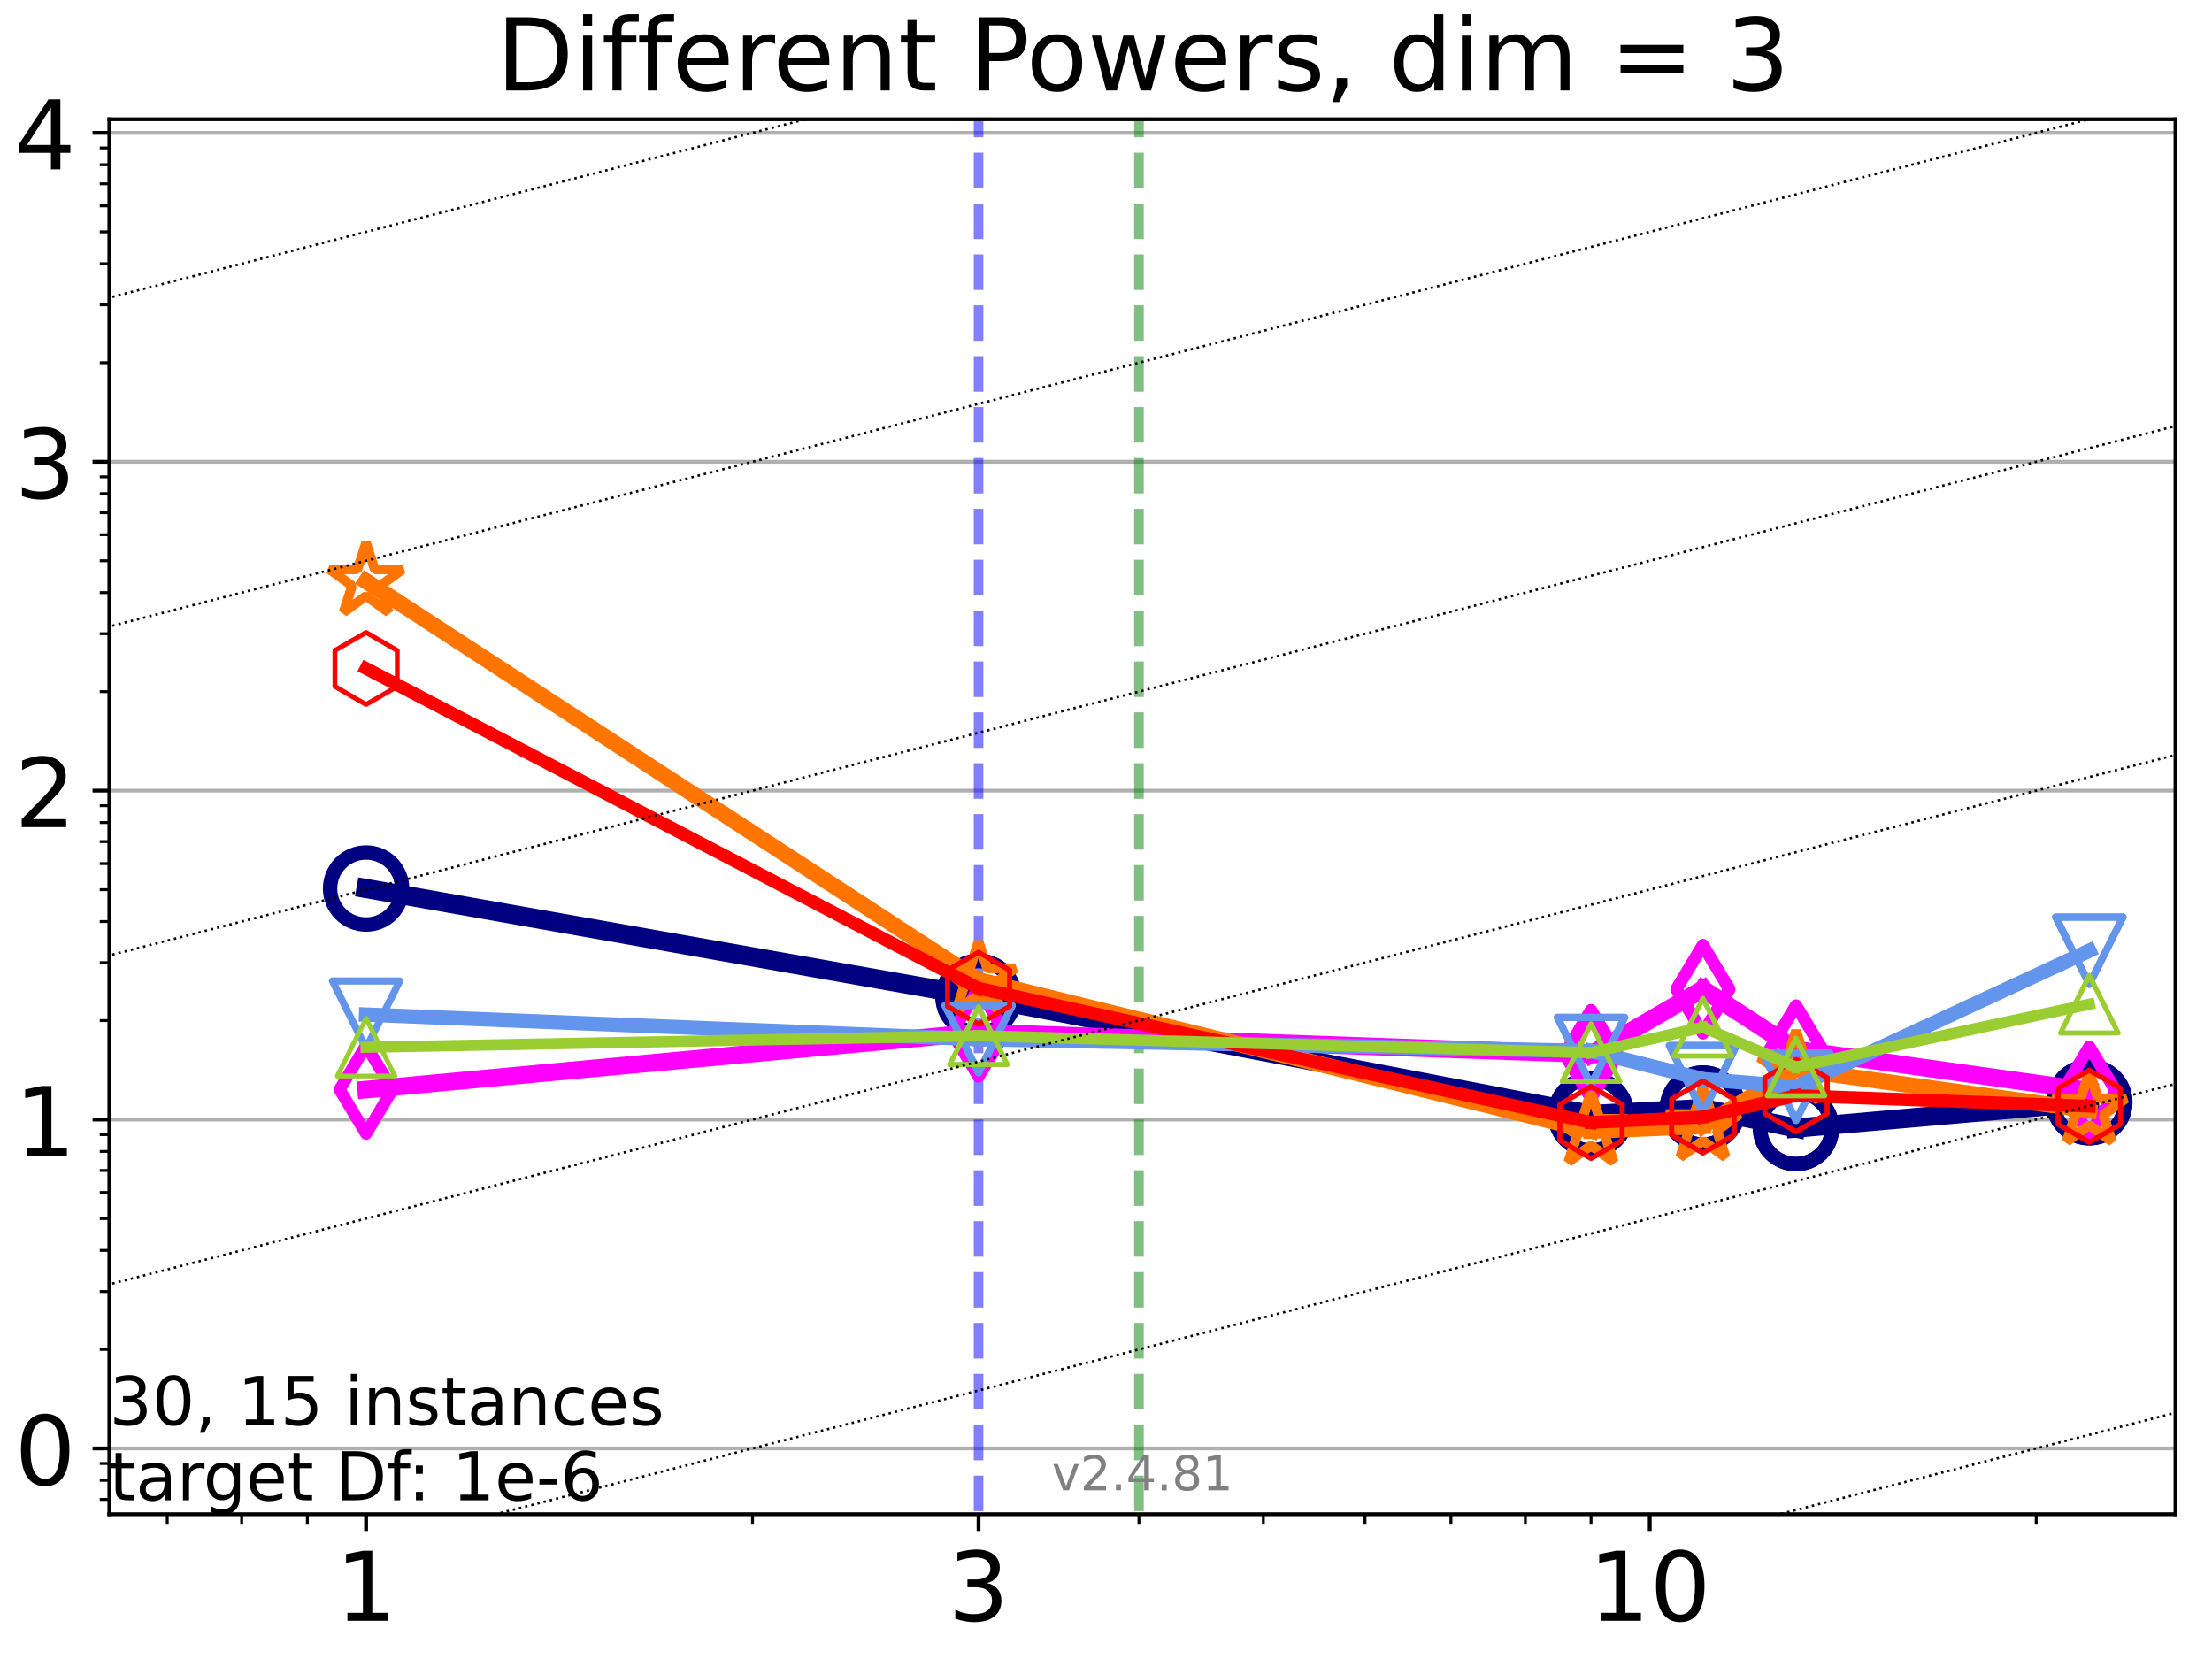 <?xml version="1.0" encoding="utf-8" standalone="no"?>
<!DOCTYPE svg PUBLIC "-//W3C//DTD SVG 1.1//EN"
  "http://www.w3.org/Graphics/SVG/1.1/DTD/svg11.dtd">
<!-- Created with matplotlib (https://matplotlib.org/) -->
<svg height="345.6pt" version="1.1" viewBox="0 0 460.8 345.6" width="460.8pt" xmlns="http://www.w3.org/2000/svg" xmlns:xlink="http://www.w3.org/1999/xlink">
 <defs>
  <style type="text/css">*{stroke-linecap:butt;stroke-linejoin:round;}</style>
 </defs>
 <g id="figure_1">
  <g id="patch_1">
   <path d="M 0 345.6 
L 460.8 345.6 
L 460.8 0 
L 0 0 
z
" style="fill:#ffffff;"/>
  </g>
  <g id="axes_1">
   <g id="patch_2">
    <path d="M 22.78 315.44 
L 453.192 315.44 
L 453.192 24.84 
L 22.78 24.84 
z
" style="fill:#ffffff;"/>
   </g>
   <g id="matplotlib.axis_1">
    <g id="xtick_1">
     <g id="line2d_1">
      <defs>
       <path d="M 0 0 
L 0 3.5 
" id="m0ba6cb5c94" style="stroke:#000000;stroke-width:0.8;"/>
      </defs>
      <g>
       <use style="stroke:#000000;stroke-width:0.8;" x="76.262" xlink:href="#m0ba6cb5c94" y="315.44"/>
      </g>
     </g>
     <g id="text_1">
      <!-- 1 -->
      <g transform="translate(69.9 337.637)scale(0.2 -0.2)">
       <defs>
        <path d="M 12.406 8.297 
L 28.516 8.297 
L 28.516 63.922 
L 10.984 60.406 
L 10.984 69.391 
L 28.422 72.906 
L 38.281 72.906 
L 38.281 8.297 
L 54.391 8.297 
L 54.391 0 
L 12.406 0 
z
" id="DejaVuSans-49"/>
       </defs>
       <use xlink:href="#DejaVuSans-49"/>
      </g>
     </g>
    </g>
    <g id="xtick_2">
     <g id="line2d_2">
      <g>
       <use style="stroke:#000000;stroke-width:0.8;" x="203.851" xlink:href="#m0ba6cb5c94" y="315.44"/>
      </g>
     </g>
     <g id="text_2">
      <!-- 3 -->
      <g transform="translate(197.488 337.637)scale(0.2 -0.2)">
       <defs>
        <path d="M 40.578 39.312 
Q 47.656 37.797 51.625 33 
Q 55.609 28.219 55.609 21.188 
Q 55.609 10.406 48.188 4.484 
Q 40.766 -1.422 27.094 -1.422 
Q 22.516 -1.422 17.656 -0.516 
Q 12.797 0.391 7.625 2.203 
L 7.625 11.719 
Q 11.719 9.328 16.594 8.109 
Q 21.484 6.891 26.812 6.891 
Q 36.078 6.891 40.938 10.547 
Q 45.797 14.203 45.797 21.188 
Q 45.797 27.641 41.281 31.266 
Q 36.766 34.906 28.719 34.906 
L 20.219 34.906 
L 20.219 43.016 
L 29.109 43.016 
Q 36.375 43.016 40.234 45.922 
Q 44.094 48.828 44.094 54.297 
Q 44.094 59.906 40.109 62.906 
Q 36.141 65.922 28.719 65.922 
Q 24.656 65.922 20.016 65.031 
Q 15.375 64.156 9.812 62.312 
L 9.812 71.094 
Q 15.438 72.656 20.344 73.438 
Q 25.25 74.219 29.594 74.219 
Q 40.828 74.219 47.359 69.109 
Q 53.906 64.016 53.906 55.328 
Q 53.906 49.266 50.438 45.094 
Q 46.969 40.922 40.578 39.312 
z
" id="DejaVuSans-51"/>
       </defs>
       <use xlink:href="#DejaVuSans-51"/>
      </g>
     </g>
    </g>
    <g id="xtick_3">
     <g id="line2d_3">
      <g>
       <use style="stroke:#000000;stroke-width:0.8;" x="343.675" xlink:href="#m0ba6cb5c94" y="315.44"/>
      </g>
     </g>
     <g id="text_3">
      <!-- 10 -->
      <g transform="translate(330.95 337.637)scale(0.2 -0.2)">
       <defs>
        <path d="M 31.781 66.406 
Q 24.172 66.406 20.328 58.906 
Q 16.5 51.422 16.5 36.375 
Q 16.5 21.391 20.328 13.891 
Q 24.172 6.391 31.781 6.391 
Q 39.453 6.391 43.281 13.891 
Q 47.125 21.391 47.125 36.375 
Q 47.125 51.422 43.281 58.906 
Q 39.453 66.406 31.781 66.406 
z
M 31.781 74.219 
Q 44.047 74.219 50.516 64.516 
Q 56.984 54.828 56.984 36.375 
Q 56.984 17.969 50.516 8.266 
Q 44.047 -1.422 31.781 -1.422 
Q 19.531 -1.422 13.062 8.266 
Q 6.594 17.969 6.594 36.375 
Q 6.594 54.828 13.062 64.516 
Q 19.531 74.219 31.781 74.219 
z
" id="DejaVuSans-48"/>
       </defs>
       <use xlink:href="#DejaVuSans-49"/>
       <use x="63.623" xlink:href="#DejaVuSans-48"/>
      </g>
     </g>
    </g>
    <g id="xtick_4">
     <g id="line2d_4">
      <defs>
       <path d="M 0 0 
L 0 2 
" id="mfe30f50672" style="stroke:#000000;stroke-width:0.6;"/>
      </defs>
      <g>
       <use style="stroke:#000000;stroke-width:0.6;" x="34.84" xlink:href="#mfe30f50672" y="315.44"/>
      </g>
     </g>
    </g>
    <g id="xtick_5">
     <g id="line2d_5">
      <g>
       <use style="stroke:#000000;stroke-width:0.6;" x="50.348" xlink:href="#mfe30f50672" y="315.44"/>
      </g>
     </g>
    </g>
    <g id="xtick_6">
     <g id="line2d_6">
      <g>
       <use style="stroke:#000000;stroke-width:0.6;" x="64.026" xlink:href="#mfe30f50672" y="315.44"/>
      </g>
     </g>
    </g>
    <g id="xtick_7">
     <g id="line2d_7">
      <g>
       <use style="stroke:#000000;stroke-width:0.6;" x="156.762" xlink:href="#mfe30f50672" y="315.44"/>
      </g>
     </g>
    </g>
    <g id="xtick_8">
     <g id="line2d_8">
      <g>
       <use style="stroke:#000000;stroke-width:0.6;" x="237.261" xlink:href="#mfe30f50672" y="315.44"/>
      </g>
     </g>
    </g>
    <g id="xtick_9">
     <g id="line2d_9">
      <g>
       <use style="stroke:#000000;stroke-width:0.6;" x="263.176" xlink:href="#mfe30f50672" y="315.44"/>
      </g>
     </g>
    </g>
    <g id="xtick_10">
     <g id="line2d_10">
      <g>
       <use style="stroke:#000000;stroke-width:0.6;" x="284.35" xlink:href="#mfe30f50672" y="315.44"/>
      </g>
     </g>
    </g>
    <g id="xtick_11">
     <g id="line2d_11">
      <g>
       <use style="stroke:#000000;stroke-width:0.6;" x="302.252" xlink:href="#mfe30f50672" y="315.44"/>
      </g>
     </g>
    </g>
    <g id="xtick_12">
     <g id="line2d_12">
      <g>
       <use style="stroke:#000000;stroke-width:0.6;" x="317.76" xlink:href="#mfe30f50672" y="315.44"/>
      </g>
     </g>
    </g>
    <g id="xtick_13">
     <g id="line2d_13">
      <g>
       <use style="stroke:#000000;stroke-width:0.6;" x="331.439" xlink:href="#mfe30f50672" y="315.44"/>
      </g>
     </g>
    </g>
    <g id="xtick_14">
     <g id="line2d_14">
      <g>
       <use style="stroke:#000000;stroke-width:0.6;" x="424.174" xlink:href="#mfe30f50672" y="315.44"/>
      </g>
     </g>
    </g>
   </g>
   <g id="matplotlib.axis_2">
    <g id="ytick_1">
     <g id="line2d_15">
      <path clip-path="url(#p9662edd03f)" d="M 22.78 301.737 
L 453.192 301.737 
" style="fill:none;stroke:#b0b0b0;stroke-linecap:square;stroke-width:0.8;"/>
     </g>
     <g id="line2d_16">
      <defs>
       <path d="M 0 0 
L -3.5 0 
" id="m697a752c3d" style="stroke:#000000;stroke-width:0.8;"/>
      </defs>
      <g>
       <use style="stroke:#000000;stroke-width:0.8;" x="22.78" xlink:href="#m697a752c3d" y="301.737"/>
      </g>
     </g>
     <g id="text_4">
      <!-- 0 -->
      <g transform="translate(3.055 309.335)scale(0.2 -0.2)">
       <use xlink:href="#DejaVuSans-48"/>
      </g>
     </g>
    </g>
    <g id="ytick_2">
     <g id="line2d_17">
      <path clip-path="url(#p9662edd03f)" d="M 22.78 233.222 
L 453.192 233.222 
" style="fill:none;stroke:#b0b0b0;stroke-linecap:square;stroke-width:0.8;"/>
     </g>
     <g id="line2d_18">
      <g>
       <use style="stroke:#000000;stroke-width:0.8;" x="22.78" xlink:href="#m697a752c3d" y="233.222"/>
      </g>
     </g>
     <g id="text_5">
      <!-- 1 -->
      <g transform="translate(3.055 240.82)scale(0.2 -0.2)">
       <use xlink:href="#DejaVuSans-49"/>
      </g>
     </g>
    </g>
    <g id="ytick_3">
     <g id="line2d_19">
      <path clip-path="url(#p9662edd03f)" d="M 22.78 164.706 
L 453.192 164.706 
" style="fill:none;stroke:#b0b0b0;stroke-linecap:square;stroke-width:0.8;"/>
     </g>
     <g id="line2d_20">
      <g>
       <use style="stroke:#000000;stroke-width:0.8;" x="22.78" xlink:href="#m697a752c3d" y="164.706"/>
      </g>
     </g>
     <g id="text_6">
      <!-- 2 -->
      <g transform="translate(3.055 172.305)scale(0.2 -0.2)">
       <defs>
        <path d="M 19.188 8.297 
L 53.609 8.297 
L 53.609 0 
L 7.328 0 
L 7.328 8.297 
Q 12.938 14.109 22.625 23.891 
Q 32.328 33.688 34.812 36.531 
Q 39.547 41.844 41.422 45.531 
Q 43.312 49.219 43.312 52.781 
Q 43.312 58.594 39.234 62.25 
Q 35.156 65.922 28.609 65.922 
Q 23.969 65.922 18.812 64.312 
Q 13.672 62.703 7.812 59.422 
L 7.812 69.391 
Q 13.766 71.781 18.938 73 
Q 24.125 74.219 28.422 74.219 
Q 39.75 74.219 46.484 68.547 
Q 53.219 62.891 53.219 53.422 
Q 53.219 48.922 51.531 44.891 
Q 49.859 40.875 45.406 35.406 
Q 44.188 33.984 37.641 27.219 
Q 31.109 20.453 19.188 8.297 
z
" id="DejaVuSans-50"/>
       </defs>
       <use xlink:href="#DejaVuSans-50"/>
      </g>
     </g>
    </g>
    <g id="ytick_4">
     <g id="line2d_21">
      <path clip-path="url(#p9662edd03f)" d="M 22.78 96.191 
L 453.192 96.191 
" style="fill:none;stroke:#b0b0b0;stroke-linecap:square;stroke-width:0.8;"/>
     </g>
     <g id="line2d_22">
      <g>
       <use style="stroke:#000000;stroke-width:0.8;" x="22.78" xlink:href="#m697a752c3d" y="96.191"/>
      </g>
     </g>
     <g id="text_7">
      <!-- 3 -->
      <g transform="translate(3.055 103.79)scale(0.2 -0.2)">
       <use xlink:href="#DejaVuSans-51"/>
      </g>
     </g>
    </g>
    <g id="ytick_5">
     <g id="line2d_23">
      <path clip-path="url(#p9662edd03f)" d="M 22.78 27.676 
L 453.192 27.676 
" style="fill:none;stroke:#b0b0b0;stroke-linecap:square;stroke-width:0.8;"/>
     </g>
     <g id="line2d_24">
      <g>
       <use style="stroke:#000000;stroke-width:0.8;" x="22.78" xlink:href="#m697a752c3d" y="27.676"/>
      </g>
     </g>
     <g id="text_8">
      <!-- 4 -->
      <g transform="translate(3.055 35.274)scale(0.2 -0.2)">
       <defs>
        <path d="M 37.797 64.312 
L 12.891 25.391 
L 37.797 25.391 
z
M 35.203 72.906 
L 47.609 72.906 
L 47.609 25.391 
L 58.016 25.391 
L 58.016 17.188 
L 47.609 17.188 
L 47.609 0 
L 37.797 0 
L 37.797 17.188 
L 4.891 17.188 
L 4.891 26.703 
z
" id="DejaVuSans-52"/>
       </defs>
       <use xlink:href="#DejaVuSans-52"/>
      </g>
     </g>
    </g>
    <g id="ytick_6">
     <g id="line2d_25">
      <defs>
       <path d="M 0 0 
L -2 0 
" id="md7a13826be" style="stroke:#000000;stroke-width:0.6;"/>
      </defs>
      <g>
       <use style="stroke:#000000;stroke-width:0.6;" x="22.78" xlink:href="#md7a13826be" y="312.35"/>
      </g>
     </g>
    </g>
    <g id="ytick_7">
     <g id="line2d_26">
      <g>
       <use style="stroke:#000000;stroke-width:0.6;" x="22.78" xlink:href="#md7a13826be" y="308.377"/>
      </g>
     </g>
    </g>
    <g id="ytick_8">
     <g id="line2d_27">
      <g>
       <use style="stroke:#000000;stroke-width:0.6;" x="22.78" xlink:href="#md7a13826be" y="304.872"/>
      </g>
     </g>
    </g>
    <g id="ytick_9">
     <g id="line2d_28">
      <g>
       <use style="stroke:#000000;stroke-width:0.6;" x="22.78" xlink:href="#md7a13826be" y="281.112"/>
      </g>
     </g>
    </g>
    <g id="ytick_10">
     <g id="line2d_29">
      <g>
       <use style="stroke:#000000;stroke-width:0.6;" x="22.78" xlink:href="#md7a13826be" y="269.047"/>
      </g>
     </g>
    </g>
    <g id="ytick_11">
     <g id="line2d_30">
      <g>
       <use style="stroke:#000000;stroke-width:0.6;" x="22.78" xlink:href="#md7a13826be" y="260.487"/>
      </g>
     </g>
    </g>
    <g id="ytick_12">
     <g id="line2d_31">
      <g>
       <use style="stroke:#000000;stroke-width:0.6;" x="22.78" xlink:href="#md7a13826be" y="253.847"/>
      </g>
     </g>
    </g>
    <g id="ytick_13">
     <g id="line2d_32">
      <g>
       <use style="stroke:#000000;stroke-width:0.6;" x="22.78" xlink:href="#md7a13826be" y="248.422"/>
      </g>
     </g>
    </g>
    <g id="ytick_14">
     <g id="line2d_33">
      <g>
       <use style="stroke:#000000;stroke-width:0.6;" x="22.78" xlink:href="#md7a13826be" y="243.835"/>
      </g>
     </g>
    </g>
    <g id="ytick_15">
     <g id="line2d_34">
      <g>
       <use style="stroke:#000000;stroke-width:0.6;" x="22.78" xlink:href="#md7a13826be" y="239.862"/>
      </g>
     </g>
    </g>
    <g id="ytick_16">
     <g id="line2d_35">
      <g>
       <use style="stroke:#000000;stroke-width:0.6;" x="22.78" xlink:href="#md7a13826be" y="236.357"/>
      </g>
     </g>
    </g>
    <g id="ytick_17">
     <g id="line2d_36">
      <g>
       <use style="stroke:#000000;stroke-width:0.6;" x="22.78" xlink:href="#md7a13826be" y="212.597"/>
      </g>
     </g>
    </g>
    <g id="ytick_18">
     <g id="line2d_37">
      <g>
       <use style="stroke:#000000;stroke-width:0.6;" x="22.78" xlink:href="#md7a13826be" y="200.532"/>
      </g>
     </g>
    </g>
    <g id="ytick_19">
     <g id="line2d_38">
      <g>
       <use style="stroke:#000000;stroke-width:0.6;" x="22.78" xlink:href="#md7a13826be" y="191.971"/>
      </g>
     </g>
    </g>
    <g id="ytick_20">
     <g id="line2d_39">
      <g>
       <use style="stroke:#000000;stroke-width:0.6;" x="22.78" xlink:href="#md7a13826be" y="185.332"/>
      </g>
     </g>
    </g>
    <g id="ytick_21">
     <g id="line2d_40">
      <g>
       <use style="stroke:#000000;stroke-width:0.6;" x="22.78" xlink:href="#md7a13826be" y="179.907"/>
      </g>
     </g>
    </g>
    <g id="ytick_22">
     <g id="line2d_41">
      <g>
       <use style="stroke:#000000;stroke-width:0.6;" x="22.78" xlink:href="#md7a13826be" y="175.32"/>
      </g>
     </g>
    </g>
    <g id="ytick_23">
     <g id="line2d_42">
      <g>
       <use style="stroke:#000000;stroke-width:0.6;" x="22.78" xlink:href="#md7a13826be" y="171.346"/>
      </g>
     </g>
    </g>
    <g id="ytick_24">
     <g id="line2d_43">
      <g>
       <use style="stroke:#000000;stroke-width:0.6;" x="22.78" xlink:href="#md7a13826be" y="167.842"/>
      </g>
     </g>
    </g>
    <g id="ytick_25">
     <g id="line2d_44">
      <g>
       <use style="stroke:#000000;stroke-width:0.6;" x="22.78" xlink:href="#md7a13826be" y="144.081"/>
      </g>
     </g>
    </g>
    <g id="ytick_26">
     <g id="line2d_45">
      <g>
       <use style="stroke:#000000;stroke-width:0.6;" x="22.78" xlink:href="#md7a13826be" y="132.016"/>
      </g>
     </g>
    </g>
    <g id="ytick_27">
     <g id="line2d_46">
      <g>
       <use style="stroke:#000000;stroke-width:0.6;" x="22.78" xlink:href="#md7a13826be" y="123.456"/>
      </g>
     </g>
    </g>
    <g id="ytick_28">
     <g id="line2d_47">
      <g>
       <use style="stroke:#000000;stroke-width:0.6;" x="22.78" xlink:href="#md7a13826be" y="116.816"/>
      </g>
     </g>
    </g>
    <g id="ytick_29">
     <g id="line2d_48">
      <g>
       <use style="stroke:#000000;stroke-width:0.6;" x="22.78" xlink:href="#md7a13826be" y="111.391"/>
      </g>
     </g>
    </g>
    <g id="ytick_30">
     <g id="line2d_49">
      <g>
       <use style="stroke:#000000;stroke-width:0.6;" x="22.78" xlink:href="#md7a13826be" y="106.804"/>
      </g>
     </g>
    </g>
    <g id="ytick_31">
     <g id="line2d_50">
      <g>
       <use style="stroke:#000000;stroke-width:0.6;" x="22.78" xlink:href="#md7a13826be" y="102.831"/>
      </g>
     </g>
    </g>
    <g id="ytick_32">
     <g id="line2d_51">
      <g>
       <use style="stroke:#000000;stroke-width:0.6;" x="22.78" xlink:href="#md7a13826be" y="99.326"/>
      </g>
     </g>
    </g>
    <g id="ytick_33">
     <g id="line2d_52">
      <g>
       <use style="stroke:#000000;stroke-width:0.6;" x="22.78" xlink:href="#md7a13826be" y="75.566"/>
      </g>
     </g>
    </g>
    <g id="ytick_34">
     <g id="line2d_53">
      <g>
       <use style="stroke:#000000;stroke-width:0.6;" x="22.78" xlink:href="#md7a13826be" y="63.501"/>
      </g>
     </g>
    </g>
    <g id="ytick_35">
     <g id="line2d_54">
      <g>
       <use style="stroke:#000000;stroke-width:0.6;" x="22.78" xlink:href="#md7a13826be" y="54.941"/>
      </g>
     </g>
    </g>
    <g id="ytick_36">
     <g id="line2d_55">
      <g>
       <use style="stroke:#000000;stroke-width:0.6;" x="22.78" xlink:href="#md7a13826be" y="48.301"/>
      </g>
     </g>
    </g>
    <g id="ytick_37">
     <g id="line2d_56">
      <g>
       <use style="stroke:#000000;stroke-width:0.6;" x="22.78" xlink:href="#md7a13826be" y="42.876"/>
      </g>
     </g>
    </g>
    <g id="ytick_38">
     <g id="line2d_57">
      <g>
       <use style="stroke:#000000;stroke-width:0.6;" x="22.78" xlink:href="#md7a13826be" y="38.289"/>
      </g>
     </g>
    </g>
    <g id="ytick_39">
     <g id="line2d_58">
      <g>
       <use style="stroke:#000000;stroke-width:0.6;" x="22.78" xlink:href="#md7a13826be" y="34.316"/>
      </g>
     </g>
    </g>
    <g id="ytick_40">
     <g id="line2d_59">
      <g>
       <use style="stroke:#000000;stroke-width:0.6;" x="22.78" xlink:href="#md7a13826be" y="30.811"/>
      </g>
     </g>
    </g>
   </g>
   <g id="LineCollection_1">
    <path clip-path="url(#p9662edd03f)" d="M 203.851 346.6 
L 203.851 24.84 
" style="fill:none;stroke:#0000ff;stroke-dasharray:7.4,3.2;stroke-dashoffset:0;stroke-opacity:0.5;stroke-width:2;"/>
   </g>
   <g id="LineCollection_2">
    <path clip-path="url(#p9662edd03f)" d="M 237.261 346.6 
L 237.261 24.84 
" style="fill:none;stroke:#008000;stroke-dasharray:7.4,3.2;stroke-dashoffset:0;stroke-opacity:0.5;stroke-width:2;"/>
   </g>
   <g id="line2d_60">
    <path clip-path="url(#p9662edd03f)" d="M 76.262 185.095 
L 203.851 207.672 
" style="fill:none;stroke:#000080;stroke-linecap:square;stroke-width:4;"/>
    <defs>
     <path d="M 0 7.5 
C 1.989 7.5 3.897 6.71 5.303 5.303 
C 6.71 3.897 7.5 1.989 7.5 0 
C 7.5 -1.989 6.71 -3.897 5.303 -5.303 
C 3.897 -6.71 1.989 -7.5 0 -7.5 
C -1.989 -7.5 -3.897 -6.71 -5.303 -5.303 
C -6.71 -3.897 -7.5 -1.989 -7.5 0 
C -7.5 1.989 -6.71 3.897 -5.303 5.303 
C -3.897 6.71 -1.989 7.5 0 7.5 
z
" id="md600a022a9" style="stroke:#000080;stroke-width:3;"/>
    </defs>
    <g clip-path="url(#p9662edd03f)">
     <use style="fill-opacity:0;stroke:#000080;stroke-width:3;" x="76.262" xlink:href="#md600a022a9" y="185.095"/>
     <use style="fill-opacity:0;stroke:#000080;stroke-width:3;" x="203.851" xlink:href="#md600a022a9" y="207.672"/>
    </g>
   </g>
   <g id="line2d_61">
    <path clip-path="url(#p9662edd03f)" d="M 203.851 207.672 
L 331.439 232.182 
" style="fill:none;stroke:#000080;stroke-linecap:square;stroke-width:4;"/>
    <g clip-path="url(#p9662edd03f)">
     <use style="fill-opacity:0;stroke:#000080;stroke-width:3;" x="203.851" xlink:href="#md600a022a9" y="207.672"/>
     <use style="fill-opacity:0;stroke:#000080;stroke-width:3;" x="331.439" xlink:href="#md600a022a9" y="232.182"/>
    </g>
   </g>
   <g id="line2d_62">
    <path clip-path="url(#p9662edd03f)" d="M 331.439 232.182 
L 354.744 230.932 
" style="fill:none;stroke:#000080;stroke-linecap:square;stroke-width:4;"/>
    <g clip-path="url(#p9662edd03f)">
     <use style="fill-opacity:0;stroke:#000080;stroke-width:3;" x="331.439" xlink:href="#md600a022a9" y="232.182"/>
     <use style="fill-opacity:0;stroke:#000080;stroke-width:3;" x="354.744" xlink:href="#md600a022a9" y="230.932"/>
    </g>
   </g>
   <g id="line2d_63">
    <path clip-path="url(#p9662edd03f)" d="M 354.744 230.932 
L 374.145 234.993 
" style="fill:none;stroke:#000080;stroke-linecap:square;stroke-width:4;"/>
    <g clip-path="url(#p9662edd03f)">
     <use style="fill-opacity:0;stroke:#000080;stroke-width:3;" x="354.744" xlink:href="#md600a022a9" y="230.932"/>
     <use style="fill-opacity:0;stroke:#000080;stroke-width:3;" x="374.145" xlink:href="#md600a022a9" y="234.993"/>
    </g>
   </g>
   <g id="line2d_64">
    <path clip-path="url(#p9662edd03f)" d="M 374.145 234.993 
L 435.243 229.614 
" style="fill:none;stroke:#000080;stroke-linecap:square;stroke-width:4;"/>
    <g clip-path="url(#p9662edd03f)">
     <use style="fill-opacity:0;stroke:#000080;stroke-width:3;" x="374.145" xlink:href="#md600a022a9" y="234.993"/>
     <use style="fill-opacity:0;stroke:#000080;stroke-width:3;" x="435.243" xlink:href="#md600a022a9" y="229.614"/>
    </g>
   </g>
   <g id="line2d_65">
    <path clip-path="url(#p9662edd03f)" d="M 435.243 229.614 
" style="fill:none;stroke:#000080;stroke-linecap:square;stroke-width:4;"/>
    <g clip-path="url(#p9662edd03f)">
     <use style="fill-opacity:0;stroke:#000080;stroke-width:3;" x="435.243" xlink:href="#md600a022a9" y="229.614"/>
    </g>
   </g>
   <g id="line2d_66"/>
   <g id="line2d_67">
    <path clip-path="url(#p9662edd03f)" d="M 76.262 226.981 
L 203.851 215.078 
" style="fill:none;stroke:#ff00ff;stroke-linecap:square;stroke-width:3.667;"/>
    <defs>
     <path d="M -0 9.192 
L 5.515 0 
L 0 -9.192 
L -5.515 -0 
z
" id="md7f3e070c9" style="stroke:#ff00ff;stroke-linejoin:miter;stroke-width:2.5;"/>
    </defs>
    <g clip-path="url(#p9662edd03f)">
     <use style="fill-opacity:0;stroke:#ff00ff;stroke-linejoin:miter;stroke-width:2.5;" x="76.262" xlink:href="#md7f3e070c9" y="226.981"/>
     <use style="fill-opacity:0;stroke:#ff00ff;stroke-linejoin:miter;stroke-width:2.5;" x="203.851" xlink:href="#md7f3e070c9" y="215.078"/>
    </g>
   </g>
   <g id="line2d_68">
    <path clip-path="url(#p9662edd03f)" d="M 203.851 215.078 
L 331.439 219.611 
" style="fill:none;stroke:#ff00ff;stroke-linecap:square;stroke-width:3.667;"/>
    <g clip-path="url(#p9662edd03f)">
     <use style="fill-opacity:0;stroke:#ff00ff;stroke-linejoin:miter;stroke-width:2.5;" x="203.851" xlink:href="#md7f3e070c9" y="215.078"/>
     <use style="fill-opacity:0;stroke:#ff00ff;stroke-linejoin:miter;stroke-width:2.5;" x="331.439" xlink:href="#md7f3e070c9" y="219.611"/>
    </g>
   </g>
   <g id="line2d_69">
    <path clip-path="url(#p9662edd03f)" d="M 331.439 219.611 
L 354.744 206.063 
" style="fill:none;stroke:#ff00ff;stroke-linecap:square;stroke-width:3.667;"/>
    <g clip-path="url(#p9662edd03f)">
     <use style="fill-opacity:0;stroke:#ff00ff;stroke-linejoin:miter;stroke-width:2.5;" x="331.439" xlink:href="#md7f3e070c9" y="219.611"/>
     <use style="fill-opacity:0;stroke:#ff00ff;stroke-linejoin:miter;stroke-width:2.5;" x="354.744" xlink:href="#md7f3e070c9" y="206.063"/>
    </g>
   </g>
   <g id="line2d_70">
    <path clip-path="url(#p9662edd03f)" d="M 354.744 206.063 
L 374.145 218.663 
" style="fill:none;stroke:#ff00ff;stroke-linecap:square;stroke-width:3.667;"/>
    <g clip-path="url(#p9662edd03f)">
     <use style="fill-opacity:0;stroke:#ff00ff;stroke-linejoin:miter;stroke-width:2.5;" x="354.744" xlink:href="#md7f3e070c9" y="206.063"/>
     <use style="fill-opacity:0;stroke:#ff00ff;stroke-linejoin:miter;stroke-width:2.5;" x="374.145" xlink:href="#md7f3e070c9" y="218.663"/>
    </g>
   </g>
   <g id="line2d_71">
    <path clip-path="url(#p9662edd03f)" d="M 374.145 218.663 
L 435.243 227.251 
" style="fill:none;stroke:#ff00ff;stroke-linecap:square;stroke-width:3.667;"/>
    <g clip-path="url(#p9662edd03f)">
     <use style="fill-opacity:0;stroke:#ff00ff;stroke-linejoin:miter;stroke-width:2.5;" x="374.145" xlink:href="#md7f3e070c9" y="218.663"/>
     <use style="fill-opacity:0;stroke:#ff00ff;stroke-linejoin:miter;stroke-width:2.5;" x="435.243" xlink:href="#md7f3e070c9" y="227.251"/>
    </g>
   </g>
   <g id="line2d_72">
    <path clip-path="url(#p9662edd03f)" d="M 435.243 227.251 
" style="fill:none;stroke:#ff00ff;stroke-linecap:square;stroke-width:3.667;"/>
    <g clip-path="url(#p9662edd03f)">
     <use style="fill-opacity:0;stroke:#ff00ff;stroke-linejoin:miter;stroke-width:2.5;" x="435.243" xlink:href="#md7f3e070c9" y="227.251"/>
    </g>
   </g>
   <g id="line2d_73"/>
   <g id="line2d_74">
    <path clip-path="url(#p9662edd03f)" d="M 76.262 121.083 
L 203.851 204.186 
" style="fill:none;stroke:#ff7500;stroke-linecap:square;stroke-width:3.333;"/>
    <defs>
     <path d="M 0 -8 
L -1.796 -2.472 
L -7.608 -2.472 
L -2.906 0.944 
L -4.702 6.472 
L -0 3.056 
L 4.702 6.472 
L 2.906 0.944 
L 7.608 -2.472 
L 1.796 -2.472 
z
" id="md30aaabe72" style="stroke:#ff7500;stroke-linejoin:bevel;stroke-width:2;"/>
    </defs>
    <g clip-path="url(#p9662edd03f)">
     <use style="fill-opacity:0;stroke:#ff7500;stroke-linejoin:bevel;stroke-width:2;" x="76.262" xlink:href="#md30aaabe72" y="121.083"/>
     <use style="fill-opacity:0;stroke:#ff7500;stroke-linejoin:bevel;stroke-width:2;" x="203.851" xlink:href="#md30aaabe72" y="204.186"/>
    </g>
   </g>
   <g id="line2d_75">
    <path clip-path="url(#p9662edd03f)" d="M 203.851 204.186 
L 331.439 235.559 
" style="fill:none;stroke:#ff7500;stroke-linecap:square;stroke-width:3.333;"/>
    <g clip-path="url(#p9662edd03f)">
     <use style="fill-opacity:0;stroke:#ff7500;stroke-linejoin:bevel;stroke-width:2;" x="203.851" xlink:href="#md30aaabe72" y="204.186"/>
     <use style="fill-opacity:0;stroke:#ff7500;stroke-linejoin:bevel;stroke-width:2;" x="331.439" xlink:href="#md30aaabe72" y="235.559"/>
    </g>
   </g>
   <g id="line2d_76">
    <path clip-path="url(#p9662edd03f)" d="M 331.439 235.559 
L 354.744 234.574 
" style="fill:none;stroke:#ff7500;stroke-linecap:square;stroke-width:3.333;"/>
    <g clip-path="url(#p9662edd03f)">
     <use style="fill-opacity:0;stroke:#ff7500;stroke-linejoin:bevel;stroke-width:2;" x="331.439" xlink:href="#md30aaabe72" y="235.559"/>
     <use style="fill-opacity:0;stroke:#ff7500;stroke-linejoin:bevel;stroke-width:2;" x="354.744" xlink:href="#md30aaabe72" y="234.574"/>
    </g>
   </g>
   <g id="line2d_77">
    <path clip-path="url(#p9662edd03f)" d="M 354.744 234.574 
L 374.145 222.741 
" style="fill:none;stroke:#ff7500;stroke-linecap:square;stroke-width:3.333;"/>
    <g clip-path="url(#p9662edd03f)">
     <use style="fill-opacity:0;stroke:#ff7500;stroke-linejoin:bevel;stroke-width:2;" x="354.744" xlink:href="#md30aaabe72" y="234.574"/>
     <use style="fill-opacity:0;stroke:#ff7500;stroke-linejoin:bevel;stroke-width:2;" x="374.145" xlink:href="#md30aaabe72" y="222.741"/>
    </g>
   </g>
   <g id="line2d_78">
    <path clip-path="url(#p9662edd03f)" d="M 374.145 222.741 
L 435.243 231.301 
" style="fill:none;stroke:#ff7500;stroke-linecap:square;stroke-width:3.333;"/>
    <g clip-path="url(#p9662edd03f)">
     <use style="fill-opacity:0;stroke:#ff7500;stroke-linejoin:bevel;stroke-width:2;" x="374.145" xlink:href="#md30aaabe72" y="222.741"/>
     <use style="fill-opacity:0;stroke:#ff7500;stroke-linejoin:bevel;stroke-width:2;" x="435.243" xlink:href="#md30aaabe72" y="231.301"/>
    </g>
   </g>
   <g id="line2d_79">
    <path clip-path="url(#p9662edd03f)" d="M 435.243 231.301 
" style="fill:none;stroke:#ff7500;stroke-linecap:square;stroke-width:3.333;"/>
    <g clip-path="url(#p9662edd03f)">
     <use style="fill-opacity:0;stroke:#ff7500;stroke-linejoin:bevel;stroke-width:2;" x="435.243" xlink:href="#md30aaabe72" y="231.301"/>
    </g>
   </g>
   <g id="line2d_80"/>
   <g id="line2d_81">
    <path clip-path="url(#p9662edd03f)" d="M 76.262 211.366 
L 203.851 216.476 
" style="fill:none;stroke:#6495ed;stroke-linecap:square;stroke-width:3;"/>
    <defs>
     <path d="M -0 7 
L 7 -7 
L -7 -7 
z
" id="m9ce6216101" style="stroke:#6495ed;stroke-linejoin:miter;stroke-width:1.5;"/>
    </defs>
    <g clip-path="url(#p9662edd03f)">
     <use style="fill-opacity:0;stroke:#6495ed;stroke-linejoin:miter;stroke-width:1.5;" x="76.262" xlink:href="#m9ce6216101" y="211.366"/>
     <use style="fill-opacity:0;stroke:#6495ed;stroke-linejoin:miter;stroke-width:1.5;" x="203.851" xlink:href="#m9ce6216101" y="216.476"/>
    </g>
   </g>
   <g id="line2d_82">
    <path clip-path="url(#p9662edd03f)" d="M 203.851 216.476 
L 331.439 218.948 
" style="fill:none;stroke:#6495ed;stroke-linecap:square;stroke-width:3;"/>
    <g clip-path="url(#p9662edd03f)">
     <use style="fill-opacity:0;stroke:#6495ed;stroke-linejoin:miter;stroke-width:1.5;" x="203.851" xlink:href="#m9ce6216101" y="216.476"/>
     <use style="fill-opacity:0;stroke:#6495ed;stroke-linejoin:miter;stroke-width:1.5;" x="331.439" xlink:href="#m9ce6216101" y="218.948"/>
    </g>
   </g>
   <g id="line2d_83">
    <path clip-path="url(#p9662edd03f)" d="M 331.439 218.948 
L 354.744 224.811 
" style="fill:none;stroke:#6495ed;stroke-linecap:square;stroke-width:3;"/>
    <g clip-path="url(#p9662edd03f)">
     <use style="fill-opacity:0;stroke:#6495ed;stroke-linejoin:miter;stroke-width:1.5;" x="331.439" xlink:href="#m9ce6216101" y="218.948"/>
     <use style="fill-opacity:0;stroke:#6495ed;stroke-linejoin:miter;stroke-width:1.5;" x="354.744" xlink:href="#m9ce6216101" y="224.811"/>
    </g>
   </g>
   <g id="line2d_84">
    <path clip-path="url(#p9662edd03f)" d="M 354.744 224.811 
L 374.145 226.397 
" style="fill:none;stroke:#6495ed;stroke-linecap:square;stroke-width:3;"/>
    <g clip-path="url(#p9662edd03f)">
     <use style="fill-opacity:0;stroke:#6495ed;stroke-linejoin:miter;stroke-width:1.5;" x="354.744" xlink:href="#m9ce6216101" y="224.811"/>
     <use style="fill-opacity:0;stroke:#6495ed;stroke-linejoin:miter;stroke-width:1.5;" x="374.145" xlink:href="#m9ce6216101" y="226.397"/>
    </g>
   </g>
   <g id="line2d_85">
    <path clip-path="url(#p9662edd03f)" d="M 374.145 226.397 
L 435.243 198.038 
" style="fill:none;stroke:#6495ed;stroke-linecap:square;stroke-width:3;"/>
    <g clip-path="url(#p9662edd03f)">
     <use style="fill-opacity:0;stroke:#6495ed;stroke-linejoin:miter;stroke-width:1.5;" x="374.145" xlink:href="#m9ce6216101" y="226.397"/>
     <use style="fill-opacity:0;stroke:#6495ed;stroke-linejoin:miter;stroke-width:1.5;" x="435.243" xlink:href="#m9ce6216101" y="198.038"/>
    </g>
   </g>
   <g id="line2d_86">
    <path clip-path="url(#p9662edd03f)" d="M 435.243 198.038 
" style="fill:none;stroke:#6495ed;stroke-linecap:square;stroke-width:3;"/>
    <g clip-path="url(#p9662edd03f)">
     <use style="fill-opacity:0;stroke:#6495ed;stroke-linejoin:miter;stroke-width:1.5;" x="435.243" xlink:href="#m9ce6216101" y="198.038"/>
    </g>
   </g>
   <g id="line2d_87"/>
   <g id="line2d_88">
    <path clip-path="url(#p9662edd03f)" d="M 76.262 139.257 
L 203.851 205.878 
" style="fill:none;stroke:#ff0000;stroke-linecap:square;stroke-width:2.667;"/>
    <defs>
     <path d="M 0 -7.5 
L -6.495 -3.75 
L -6.495 3.75 
L -0 7.5 
L 6.495 3.75 
L 6.495 -3.75 
z
" id="md945b335ba" style="stroke:#ff0000;stroke-linejoin:miter;"/>
    </defs>
    <g clip-path="url(#p9662edd03f)">
     <use style="fill-opacity:0;stroke:#ff0000;stroke-linejoin:miter;" x="76.262" xlink:href="#md945b335ba" y="139.257"/>
     <use style="fill-opacity:0;stroke:#ff0000;stroke-linejoin:miter;" x="203.851" xlink:href="#md945b335ba" y="205.878"/>
    </g>
   </g>
   <g id="line2d_89">
    <path clip-path="url(#p9662edd03f)" d="M 203.851 205.878 
L 331.439 233.823 
" style="fill:none;stroke:#ff0000;stroke-linecap:square;stroke-width:2.667;"/>
    <g clip-path="url(#p9662edd03f)">
     <use style="fill-opacity:0;stroke:#ff0000;stroke-linejoin:miter;" x="203.851" xlink:href="#md945b335ba" y="205.878"/>
     <use style="fill-opacity:0;stroke:#ff0000;stroke-linejoin:miter;" x="331.439" xlink:href="#md945b335ba" y="233.823"/>
    </g>
   </g>
   <g id="line2d_90">
    <path clip-path="url(#p9662edd03f)" d="M 331.439 233.823 
L 354.744 232.697 
" style="fill:none;stroke:#ff0000;stroke-linecap:square;stroke-width:2.667;"/>
    <g clip-path="url(#p9662edd03f)">
     <use style="fill-opacity:0;stroke:#ff0000;stroke-linejoin:miter;" x="331.439" xlink:href="#md945b335ba" y="233.823"/>
     <use style="fill-opacity:0;stroke:#ff0000;stroke-linejoin:miter;" x="354.744" xlink:href="#md945b335ba" y="232.697"/>
    </g>
   </g>
   <g id="line2d_91">
    <path clip-path="url(#p9662edd03f)" d="M 354.744 232.697 
L 374.145 228.241 
" style="fill:none;stroke:#ff0000;stroke-linecap:square;stroke-width:2.667;"/>
    <g clip-path="url(#p9662edd03f)">
     <use style="fill-opacity:0;stroke:#ff0000;stroke-linejoin:miter;" x="354.744" xlink:href="#md945b335ba" y="232.697"/>
     <use style="fill-opacity:0;stroke:#ff0000;stroke-linejoin:miter;" x="374.145" xlink:href="#md945b335ba" y="228.241"/>
    </g>
   </g>
   <g id="line2d_92">
    <path clip-path="url(#p9662edd03f)" d="M 374.145 228.241 
L 435.243 230.446 
" style="fill:none;stroke:#ff0000;stroke-linecap:square;stroke-width:2.667;"/>
    <g clip-path="url(#p9662edd03f)">
     <use style="fill-opacity:0;stroke:#ff0000;stroke-linejoin:miter;" x="374.145" xlink:href="#md945b335ba" y="228.241"/>
     <use style="fill-opacity:0;stroke:#ff0000;stroke-linejoin:miter;" x="435.243" xlink:href="#md945b335ba" y="230.446"/>
    </g>
   </g>
   <g id="line2d_93">
    <path clip-path="url(#p9662edd03f)" d="M 435.243 230.446 
" style="fill:none;stroke:#ff0000;stroke-linecap:square;stroke-width:2.667;"/>
    <g clip-path="url(#p9662edd03f)">
     <use style="fill-opacity:0;stroke:#ff0000;stroke-linejoin:miter;" x="435.243" xlink:href="#md945b335ba" y="230.446"/>
    </g>
   </g>
   <g id="line2d_94"/>
   <g id="line2d_95">
    <path clip-path="url(#p9662edd03f)" d="M 76.262 218.161 
L 203.851 215.768 
" style="fill:none;stroke:#9acd32;stroke-linecap:square;stroke-width:2.333;"/>
    <defs>
     <path d="M 0 -6 
L -6 6 
L 6 6 
z
" id="m31a096379b" style="stroke:#9acd32;stroke-linejoin:miter;"/>
    </defs>
    <g clip-path="url(#p9662edd03f)">
     <use style="fill-opacity:0;stroke:#9acd32;stroke-linejoin:miter;" x="76.262" xlink:href="#m31a096379b" y="218.161"/>
     <use style="fill-opacity:0;stroke:#9acd32;stroke-linejoin:miter;" x="203.851" xlink:href="#m31a096379b" y="215.768"/>
    </g>
   </g>
   <g id="line2d_96">
    <path clip-path="url(#p9662edd03f)" d="M 203.851 215.768 
L 331.439 219.278 
" style="fill:none;stroke:#9acd32;stroke-linecap:square;stroke-width:2.333;"/>
    <g clip-path="url(#p9662edd03f)">
     <use style="fill-opacity:0;stroke:#9acd32;stroke-linejoin:miter;" x="203.851" xlink:href="#m31a096379b" y="215.768"/>
     <use style="fill-opacity:0;stroke:#9acd32;stroke-linejoin:miter;" x="331.439" xlink:href="#m31a096379b" y="219.278"/>
    </g>
   </g>
   <g id="line2d_97">
    <path clip-path="url(#p9662edd03f)" d="M 331.439 219.278 
L 354.744 213.984 
" style="fill:none;stroke:#9acd32;stroke-linecap:square;stroke-width:2.333;"/>
    <g clip-path="url(#p9662edd03f)">
     <use style="fill-opacity:0;stroke:#9acd32;stroke-linejoin:miter;" x="331.439" xlink:href="#m31a096379b" y="219.278"/>
     <use style="fill-opacity:0;stroke:#9acd32;stroke-linejoin:miter;" x="354.744" xlink:href="#m31a096379b" y="213.984"/>
    </g>
   </g>
   <g id="line2d_98">
    <path clip-path="url(#p9662edd03f)" d="M 354.744 213.984 
L 374.145 222.28 
" style="fill:none;stroke:#9acd32;stroke-linecap:square;stroke-width:2.333;"/>
    <g clip-path="url(#p9662edd03f)">
     <use style="fill-opacity:0;stroke:#9acd32;stroke-linejoin:miter;" x="354.744" xlink:href="#m31a096379b" y="213.984"/>
     <use style="fill-opacity:0;stroke:#9acd32;stroke-linejoin:miter;" x="374.145" xlink:href="#m31a096379b" y="222.28"/>
    </g>
   </g>
   <g id="line2d_99">
    <path clip-path="url(#p9662edd03f)" d="M 374.145 222.28 
L 435.243 209.195 
" style="fill:none;stroke:#9acd32;stroke-linecap:square;stroke-width:2.333;"/>
    <g clip-path="url(#p9662edd03f)">
     <use style="fill-opacity:0;stroke:#9acd32;stroke-linejoin:miter;" x="374.145" xlink:href="#m31a096379b" y="222.28"/>
     <use style="fill-opacity:0;stroke:#9acd32;stroke-linejoin:miter;" x="435.243" xlink:href="#m31a096379b" y="209.195"/>
    </g>
   </g>
   <g id="line2d_100">
    <path clip-path="url(#p9662edd03f)" d="M 435.243 209.195 
" style="fill:none;stroke:#9acd32;stroke-linecap:square;stroke-width:2.333;"/>
    <g clip-path="url(#p9662edd03f)">
     <use style="fill-opacity:0;stroke:#9acd32;stroke-linejoin:miter;" x="435.243" xlink:href="#m31a096379b" y="209.195"/>
    </g>
   </g>
   <g id="line2d_101"/>
   <g id="line2d_102">
    <path clip-path="url(#p9662edd03f)" d="M 249.075 346.6 
L 461.8 292.097 
" style="fill:none;stroke:#000000;stroke-dasharray:0.5,0.825;stroke-dashoffset:0;stroke-width:0.5;"/>
   </g>
   <g id="line2d_103">
    <path clip-path="url(#p9662edd03f)" d="M -1 342.158 
L 461.8 223.581 
" style="fill:none;stroke:#000000;stroke-dasharray:0.5,0.825;stroke-dashoffset:0;stroke-width:0.5;"/>
   </g>
   <g id="line2d_104">
    <path clip-path="url(#p9662edd03f)" d="M -1 273.643 
L 461.8 155.066 
" style="fill:none;stroke:#000000;stroke-dasharray:0.5,0.825;stroke-dashoffset:0;stroke-width:0.5;"/>
   </g>
   <g id="line2d_105">
    <path clip-path="url(#p9662edd03f)" d="M -1 205.127 
L 461.8 86.551 
" style="fill:none;stroke:#000000;stroke-dasharray:0.5,0.825;stroke-dashoffset:0;stroke-width:0.5;"/>
   </g>
   <g id="line2d_106">
    <path clip-path="url(#p9662edd03f)" d="M -1 136.612 
L 461.8 18.036 
" style="fill:none;stroke:#000000;stroke-dasharray:0.5,0.825;stroke-dashoffset:0;stroke-width:0.5;"/>
   </g>
   <g id="line2d_107">
    <path clip-path="url(#p9662edd03f)" d="M -1 68.097 
L 268.683 -1 
" style="fill:none;stroke:#000000;stroke-dasharray:0.5,0.825;stroke-dashoffset:0;stroke-width:0.5;"/>
   </g>
   <g id="line2d_108">
    <path clip-path="url(#p9662edd03f)" d="M -1 -0.418 
L 1.271 -1 
" style="fill:none;stroke:#000000;stroke-dasharray:0.5,0.825;stroke-dashoffset:0;stroke-width:0.5;"/>
   </g>
   <g id="line2d_109">
    <path clip-path="url(#p9662edd03f)" style="fill:none;stroke:#000000;stroke-dasharray:0.5,0.825;stroke-dashoffset:0;stroke-width:0.5;"/>
   </g>
   <g id="line2d_110">
    <path clip-path="url(#p9662edd03f)" style="fill:none;stroke:#000000;stroke-dasharray:0.5,0.825;stroke-dashoffset:0;stroke-width:0.5;"/>
   </g>
   <g id="patch_3">
    <path d="M 22.78 315.44 
L 22.78 24.84 
" style="fill:none;stroke:#000000;stroke-linecap:square;stroke-linejoin:miter;stroke-width:0.8;"/>
   </g>
   <g id="patch_4">
    <path d="M 453.192 315.44 
L 453.192 24.84 
" style="fill:none;stroke:#000000;stroke-linecap:square;stroke-linejoin:miter;stroke-width:0.8;"/>
   </g>
   <g id="patch_5">
    <path d="M 22.78 315.44 
L 453.192 315.44 
" style="fill:none;stroke:#000000;stroke-linecap:square;stroke-linejoin:miter;stroke-width:0.8;"/>
   </g>
   <g id="patch_6">
    <path d="M 22.78 24.84 
L 453.192 24.84 
" style="fill:none;stroke:#000000;stroke-linecap:square;stroke-linejoin:miter;stroke-width:0.8;"/>
   </g>
   <g id="text_9">
    <!-- 30, 15 instances -->
    <g transform="translate(22.78 296.851)scale(0.14 -0.14)">
     <defs>
      <path d="M 11.719 12.406 
L 22.016 12.406 
L 22.016 4 
L 14.016 -11.625 
L 7.719 -11.625 
L 11.719 4 
z
" id="DejaVuSans-44"/>
      <path id="DejaVuSans-32"/>
      <path d="M 10.797 72.906 
L 49.516 72.906 
L 49.516 64.594 
L 19.828 64.594 
L 19.828 46.734 
Q 21.969 47.469 24.109 47.828 
Q 26.266 48.188 28.422 48.188 
Q 40.625 48.188 47.75 41.5 
Q 54.891 34.812 54.891 23.391 
Q 54.891 11.625 47.562 5.094 
Q 40.234 -1.422 26.906 -1.422 
Q 22.312 -1.422 17.547 -0.641 
Q 12.797 0.141 7.719 1.703 
L 7.719 11.625 
Q 12.109 9.234 16.797 8.062 
Q 21.484 6.891 26.703 6.891 
Q 35.156 6.891 40.078 11.328 
Q 45.016 15.766 45.016 23.391 
Q 45.016 31 40.078 35.438 
Q 35.156 39.891 26.703 39.891 
Q 22.75 39.891 18.812 39.016 
Q 14.891 38.141 10.797 36.281 
z
" id="DejaVuSans-53"/>
      <path d="M 9.422 54.688 
L 18.406 54.688 
L 18.406 0 
L 9.422 0 
z
M 9.422 75.984 
L 18.406 75.984 
L 18.406 64.594 
L 9.422 64.594 
z
" id="DejaVuSans-105"/>
      <path d="M 54.891 33.016 
L 54.891 0 
L 45.906 0 
L 45.906 32.719 
Q 45.906 40.484 42.875 44.328 
Q 39.844 48.188 33.797 48.188 
Q 26.516 48.188 22.312 43.547 
Q 18.109 38.922 18.109 30.906 
L 18.109 0 
L 9.078 0 
L 9.078 54.688 
L 18.109 54.688 
L 18.109 46.188 
Q 21.344 51.125 25.703 53.562 
Q 30.078 56 35.797 56 
Q 45.219 56 50.047 50.172 
Q 54.891 44.344 54.891 33.016 
z
" id="DejaVuSans-110"/>
      <path d="M 44.281 53.078 
L 44.281 44.578 
Q 40.484 46.531 36.375 47.5 
Q 32.281 48.484 27.875 48.484 
Q 21.188 48.484 17.844 46.438 
Q 14.5 44.391 14.5 40.281 
Q 14.5 37.156 16.891 35.375 
Q 19.281 33.594 26.516 31.984 
L 29.594 31.297 
Q 39.156 29.25 43.188 25.516 
Q 47.219 21.781 47.219 15.094 
Q 47.219 7.469 41.188 3.016 
Q 35.156 -1.422 24.609 -1.422 
Q 20.219 -1.422 15.453 -0.562 
Q 10.688 0.297 5.422 2 
L 5.422 11.281 
Q 10.406 8.688 15.234 7.391 
Q 20.062 6.109 24.812 6.109 
Q 31.156 6.109 34.562 8.281 
Q 37.984 10.453 37.984 14.406 
Q 37.984 18.062 35.516 20.016 
Q 33.062 21.969 24.703 23.781 
L 21.578 24.516 
Q 13.234 26.266 9.516 29.906 
Q 5.812 33.547 5.812 39.891 
Q 5.812 47.609 11.281 51.797 
Q 16.75 56 26.812 56 
Q 31.781 56 36.172 55.266 
Q 40.578 54.547 44.281 53.078 
z
" id="DejaVuSans-115"/>
      <path d="M 18.312 70.219 
L 18.312 54.688 
L 36.812 54.688 
L 36.812 47.703 
L 18.312 47.703 
L 18.312 18.016 
Q 18.312 11.328 20.141 9.422 
Q 21.969 7.516 27.594 7.516 
L 36.812 7.516 
L 36.812 0 
L 27.594 0 
Q 17.188 0 13.234 3.875 
Q 9.281 7.766 9.281 18.016 
L 9.281 47.703 
L 2.688 47.703 
L 2.688 54.688 
L 9.281 54.688 
L 9.281 70.219 
z
" id="DejaVuSans-116"/>
      <path d="M 34.281 27.484 
Q 23.391 27.484 19.188 25 
Q 14.984 22.516 14.984 16.5 
Q 14.984 11.719 18.141 8.906 
Q 21.297 6.109 26.703 6.109 
Q 34.188 6.109 38.703 11.406 
Q 43.219 16.703 43.219 25.484 
L 43.219 27.484 
z
M 52.203 31.203 
L 52.203 0 
L 43.219 0 
L 43.219 8.297 
Q 40.141 3.328 35.547 0.953 
Q 30.953 -1.422 24.312 -1.422 
Q 15.922 -1.422 10.953 3.297 
Q 6 8.016 6 15.922 
Q 6 25.141 12.172 29.828 
Q 18.359 34.516 30.609 34.516 
L 43.219 34.516 
L 43.219 35.406 
Q 43.219 41.609 39.141 45 
Q 35.062 48.391 27.688 48.391 
Q 23 48.391 18.547 47.266 
Q 14.109 46.141 10.016 43.891 
L 10.016 52.203 
Q 14.938 54.109 19.578 55.047 
Q 24.219 56 28.609 56 
Q 40.484 56 46.344 49.844 
Q 52.203 43.703 52.203 31.203 
z
" id="DejaVuSans-97"/>
      <path d="M 48.781 52.594 
L 48.781 44.188 
Q 44.969 46.297 41.141 47.344 
Q 37.312 48.391 33.406 48.391 
Q 24.656 48.391 19.812 42.844 
Q 14.984 37.312 14.984 27.297 
Q 14.984 17.281 19.812 11.734 
Q 24.656 6.203 33.406 6.203 
Q 37.312 6.203 41.141 7.25 
Q 44.969 8.297 48.781 10.406 
L 48.781 2.094 
Q 45.016 0.344 40.984 -0.531 
Q 36.969 -1.422 32.422 -1.422 
Q 20.062 -1.422 12.781 6.344 
Q 5.516 14.109 5.516 27.297 
Q 5.516 40.672 12.859 48.328 
Q 20.219 56 33.016 56 
Q 37.156 56 41.109 55.141 
Q 45.062 54.297 48.781 52.594 
z
" id="DejaVuSans-99"/>
      <path d="M 56.203 29.594 
L 56.203 25.203 
L 14.891 25.203 
Q 15.484 15.922 20.484 11.062 
Q 25.484 6.203 34.422 6.203 
Q 39.594 6.203 44.453 7.469 
Q 49.312 8.734 54.109 11.281 
L 54.109 2.781 
Q 49.266 0.734 44.188 -0.344 
Q 39.109 -1.422 33.891 -1.422 
Q 20.797 -1.422 13.156 6.188 
Q 5.516 13.812 5.516 26.812 
Q 5.516 40.234 12.766 48.109 
Q 20.016 56 32.328 56 
Q 43.359 56 49.781 48.891 
Q 56.203 41.797 56.203 29.594 
z
M 47.219 32.234 
Q 47.125 39.594 43.094 43.984 
Q 39.062 48.391 32.422 48.391 
Q 24.906 48.391 20.391 44.141 
Q 15.875 39.891 15.188 32.172 
z
" id="DejaVuSans-101"/>
     </defs>
     <use xlink:href="#DejaVuSans-51"/>
     <use x="63.623" xlink:href="#DejaVuSans-48"/>
     <use x="127.246" xlink:href="#DejaVuSans-44"/>
     <use x="159.033" xlink:href="#DejaVuSans-32"/>
     <use x="190.82" xlink:href="#DejaVuSans-49"/>
     <use x="254.443" xlink:href="#DejaVuSans-53"/>
     <use x="318.066" xlink:href="#DejaVuSans-32"/>
     <use x="349.854" xlink:href="#DejaVuSans-105"/>
     <use x="377.637" xlink:href="#DejaVuSans-110"/>
     <use x="441.016" xlink:href="#DejaVuSans-115"/>
     <use x="493.115" xlink:href="#DejaVuSans-116"/>
     <use x="532.324" xlink:href="#DejaVuSans-97"/>
     <use x="593.604" xlink:href="#DejaVuSans-110"/>
     <use x="656.982" xlink:href="#DejaVuSans-99"/>
     <use x="711.963" xlink:href="#DejaVuSans-101"/>
     <use x="773.486" xlink:href="#DejaVuSans-115"/>
    </g>
    <!-- target Df: 1e-6 -->
    <g transform="translate(22.78 312.528)scale(0.14 -0.14)">
     <defs>
      <path d="M 41.109 46.297 
Q 39.594 47.172 37.812 47.578 
Q 36.031 48 33.891 48 
Q 26.266 48 22.188 43.047 
Q 18.109 38.094 18.109 28.812 
L 18.109 0 
L 9.078 0 
L 9.078 54.688 
L 18.109 54.688 
L 18.109 46.188 
Q 20.953 51.172 25.484 53.578 
Q 30.031 56 36.531 56 
Q 37.453 56 38.578 55.875 
Q 39.703 55.766 41.062 55.516 
z
" id="DejaVuSans-114"/>
      <path d="M 45.406 27.984 
Q 45.406 37.75 41.375 43.109 
Q 37.359 48.484 30.078 48.484 
Q 22.859 48.484 18.828 43.109 
Q 14.797 37.75 14.797 27.984 
Q 14.797 18.266 18.828 12.891 
Q 22.859 7.516 30.078 7.516 
Q 37.359 7.516 41.375 12.891 
Q 45.406 18.266 45.406 27.984 
z
M 54.391 6.781 
Q 54.391 -7.172 48.188 -13.984 
Q 42 -20.797 29.203 -20.797 
Q 24.469 -20.797 20.266 -20.094 
Q 16.062 -19.391 12.109 -17.922 
L 12.109 -9.188 
Q 16.062 -11.328 19.922 -12.344 
Q 23.781 -13.375 27.781 -13.375 
Q 36.625 -13.375 41.016 -8.766 
Q 45.406 -4.156 45.406 5.172 
L 45.406 9.625 
Q 42.625 4.781 38.281 2.391 
Q 33.938 0 27.875 0 
Q 17.828 0 11.672 7.656 
Q 5.516 15.328 5.516 27.984 
Q 5.516 40.672 11.672 48.328 
Q 17.828 56 27.875 56 
Q 33.938 56 38.281 53.609 
Q 42.625 51.219 45.406 46.391 
L 45.406 54.688 
L 54.391 54.688 
z
" id="DejaVuSans-103"/>
      <path d="M 19.672 64.797 
L 19.672 8.109 
L 31.594 8.109 
Q 46.688 8.109 53.688 14.938 
Q 60.688 21.781 60.688 36.531 
Q 60.688 51.172 53.688 57.984 
Q 46.688 64.797 31.594 64.797 
z
M 9.812 72.906 
L 30.078 72.906 
Q 51.266 72.906 61.172 64.094 
Q 71.094 55.281 71.094 36.531 
Q 71.094 17.672 61.125 8.828 
Q 51.172 0 30.078 0 
L 9.812 0 
z
" id="DejaVuSans-68"/>
      <path d="M 37.109 75.984 
L 37.109 68.5 
L 28.516 68.5 
Q 23.688 68.5 21.797 66.547 
Q 19.922 64.594 19.922 59.516 
L 19.922 54.688 
L 34.719 54.688 
L 34.719 47.703 
L 19.922 47.703 
L 19.922 0 
L 10.891 0 
L 10.891 47.703 
L 2.297 47.703 
L 2.297 54.688 
L 10.891 54.688 
L 10.891 58.5 
Q 10.891 67.625 15.141 71.797 
Q 19.391 75.984 28.609 75.984 
z
" id="DejaVuSans-102"/>
      <path d="M 11.719 12.406 
L 22.016 12.406 
L 22.016 0 
L 11.719 0 
z
M 11.719 51.703 
L 22.016 51.703 
L 22.016 39.312 
L 11.719 39.312 
z
" id="DejaVuSans-58"/>
      <path d="M 4.891 31.391 
L 31.203 31.391 
L 31.203 23.391 
L 4.891 23.391 
z
" id="DejaVuSans-45"/>
      <path d="M 33.016 40.375 
Q 26.375 40.375 22.484 35.828 
Q 18.609 31.297 18.609 23.391 
Q 18.609 15.531 22.484 10.953 
Q 26.375 6.391 33.016 6.391 
Q 39.656 6.391 43.531 10.953 
Q 47.406 15.531 47.406 23.391 
Q 47.406 31.297 43.531 35.828 
Q 39.656 40.375 33.016 40.375 
z
M 52.594 71.297 
L 52.594 62.312 
Q 48.875 64.062 45.094 64.984 
Q 41.312 65.922 37.594 65.922 
Q 27.828 65.922 22.672 59.328 
Q 17.531 52.734 16.797 39.406 
Q 19.672 43.656 24.016 45.922 
Q 28.375 48.188 33.594 48.188 
Q 44.578 48.188 50.953 41.516 
Q 57.328 34.859 57.328 23.391 
Q 57.328 12.156 50.688 5.359 
Q 44.047 -1.422 33.016 -1.422 
Q 20.359 -1.422 13.672 8.266 
Q 6.984 17.969 6.984 36.375 
Q 6.984 53.656 15.188 63.938 
Q 23.391 74.219 37.203 74.219 
Q 40.922 74.219 44.703 73.484 
Q 48.484 72.75 52.594 71.297 
z
" id="DejaVuSans-54"/>
     </defs>
     <use xlink:href="#DejaVuSans-116"/>
     <use x="39.209" xlink:href="#DejaVuSans-97"/>
     <use x="100.488" xlink:href="#DejaVuSans-114"/>
     <use x="139.852" xlink:href="#DejaVuSans-103"/>
     <use x="203.328" xlink:href="#DejaVuSans-101"/>
     <use x="264.852" xlink:href="#DejaVuSans-116"/>
     <use x="304.061" xlink:href="#DejaVuSans-32"/>
     <use x="335.848" xlink:href="#DejaVuSans-68"/>
     <use x="412.85" xlink:href="#DejaVuSans-102"/>
     <use x="444.43" xlink:href="#DejaVuSans-58"/>
     <use x="478.121" xlink:href="#DejaVuSans-32"/>
     <use x="509.908" xlink:href="#DejaVuSans-49"/>
     <use x="573.531" xlink:href="#DejaVuSans-101"/>
     <use x="635.055" xlink:href="#DejaVuSans-45"/>
     <use x="671.139" xlink:href="#DejaVuSans-54"/>
    </g>
   </g>
   <g id="text_10">
    <!-- v2.4.81 -->
    <g style="fill:#808080;" transform="translate(219.124 310.454)scale(0.1 -0.1)">
     <defs>
      <path d="M 2.984 54.688 
L 12.5 54.688 
L 29.594 8.797 
L 46.688 54.688 
L 56.203 54.688 
L 35.688 0 
L 23.484 0 
z
" id="DejaVuSans-118"/>
      <path d="M 10.688 12.406 
L 21 12.406 
L 21 0 
L 10.688 0 
z
" id="DejaVuSans-46"/>
      <path d="M 31.781 34.625 
Q 24.75 34.625 20.719 30.859 
Q 16.703 27.094 16.703 20.516 
Q 16.703 13.922 20.719 10.156 
Q 24.75 6.391 31.781 6.391 
Q 38.812 6.391 42.859 10.172 
Q 46.922 13.969 46.922 20.516 
Q 46.922 27.094 42.891 30.859 
Q 38.875 34.625 31.781 34.625 
z
M 21.922 38.812 
Q 15.578 40.375 12.031 44.719 
Q 8.5 49.078 8.5 55.328 
Q 8.5 64.062 14.719 69.141 
Q 20.953 74.219 31.781 74.219 
Q 42.672 74.219 48.875 69.141 
Q 55.078 64.062 55.078 55.328 
Q 55.078 49.078 51.531 44.719 
Q 48 40.375 41.703 38.812 
Q 48.828 37.156 52.797 32.312 
Q 56.781 27.484 56.781 20.516 
Q 56.781 9.906 50.312 4.234 
Q 43.844 -1.422 31.781 -1.422 
Q 19.734 -1.422 13.25 4.234 
Q 6.781 9.906 6.781 20.516 
Q 6.781 27.484 10.781 32.312 
Q 14.797 37.156 21.922 38.812 
z
M 18.312 54.391 
Q 18.312 48.734 21.844 45.562 
Q 25.391 42.391 31.781 42.391 
Q 38.141 42.391 41.719 45.562 
Q 45.312 48.734 45.312 54.391 
Q 45.312 60.062 41.719 63.234 
Q 38.141 66.406 31.781 66.406 
Q 25.391 66.406 21.844 63.234 
Q 18.312 60.062 18.312 54.391 
z
" id="DejaVuSans-56"/>
     </defs>
     <use xlink:href="#DejaVuSans-118"/>
     <use x="59.18" xlink:href="#DejaVuSans-50"/>
     <use x="122.803" xlink:href="#DejaVuSans-46"/>
     <use x="154.59" xlink:href="#DejaVuSans-52"/>
     <use x="218.213" xlink:href="#DejaVuSans-46"/>
     <use x="250" xlink:href="#DejaVuSans-56"/>
     <use x="313.623" xlink:href="#DejaVuSans-49"/>
    </g>
   </g>
   <g id="text_11">
    <!-- Different Powers, dim = 3 -->
    <g transform="translate(103.408 18.84)scale(0.209 -0.209)">
     <defs>
      <path d="M 19.672 64.797 
L 19.672 37.406 
L 32.078 37.406 
Q 38.969 37.406 42.719 40.969 
Q 46.484 44.531 46.484 51.125 
Q 46.484 57.672 42.719 61.234 
Q 38.969 64.797 32.078 64.797 
z
M 9.812 72.906 
L 32.078 72.906 
Q 44.344 72.906 50.609 67.359 
Q 56.891 61.812 56.891 51.125 
Q 56.891 40.328 50.609 34.812 
Q 44.344 29.297 32.078 29.297 
L 19.672 29.297 
L 19.672 0 
L 9.812 0 
z
" id="DejaVuSans-80"/>
      <path d="M 30.609 48.391 
Q 23.391 48.391 19.188 42.75 
Q 14.984 37.109 14.984 27.297 
Q 14.984 17.484 19.156 11.844 
Q 23.344 6.203 30.609 6.203 
Q 37.797 6.203 41.984 11.859 
Q 46.188 17.531 46.188 27.297 
Q 46.188 37.016 41.984 42.703 
Q 37.797 48.391 30.609 48.391 
z
M 30.609 56 
Q 42.328 56 49.016 48.375 
Q 55.719 40.766 55.719 27.297 
Q 55.719 13.875 49.016 6.219 
Q 42.328 -1.422 30.609 -1.422 
Q 18.844 -1.422 12.172 6.219 
Q 5.516 13.875 5.516 27.297 
Q 5.516 40.766 12.172 48.375 
Q 18.844 56 30.609 56 
z
" id="DejaVuSans-111"/>
      <path d="M 4.203 54.688 
L 13.188 54.688 
L 24.422 12.016 
L 35.594 54.688 
L 46.188 54.688 
L 57.422 12.016 
L 68.609 54.688 
L 77.594 54.688 
L 63.281 0 
L 52.688 0 
L 40.922 44.828 
L 29.109 0 
L 18.5 0 
z
" id="DejaVuSans-119"/>
      <path d="M 45.406 46.391 
L 45.406 75.984 
L 54.391 75.984 
L 54.391 0 
L 45.406 0 
L 45.406 8.203 
Q 42.578 3.328 38.25 0.953 
Q 33.938 -1.422 27.875 -1.422 
Q 17.969 -1.422 11.734 6.484 
Q 5.516 14.406 5.516 27.297 
Q 5.516 40.188 11.734 48.094 
Q 17.969 56 27.875 56 
Q 33.938 56 38.25 53.625 
Q 42.578 51.266 45.406 46.391 
z
M 14.797 27.297 
Q 14.797 17.391 18.875 11.75 
Q 22.953 6.109 30.078 6.109 
Q 37.203 6.109 41.297 11.75 
Q 45.406 17.391 45.406 27.297 
Q 45.406 37.203 41.297 42.844 
Q 37.203 48.484 30.078 48.484 
Q 22.953 48.484 18.875 42.844 
Q 14.797 37.203 14.797 27.297 
z
" id="DejaVuSans-100"/>
      <path d="M 52 44.188 
Q 55.375 50.25 60.062 53.125 
Q 64.75 56 71.094 56 
Q 79.641 56 84.281 50.016 
Q 88.922 44.047 88.922 33.016 
L 88.922 0 
L 79.891 0 
L 79.891 32.719 
Q 79.891 40.578 77.094 44.375 
Q 74.312 48.188 68.609 48.188 
Q 61.625 48.188 57.562 43.547 
Q 53.516 38.922 53.516 30.906 
L 53.516 0 
L 44.484 0 
L 44.484 32.719 
Q 44.484 40.625 41.703 44.406 
Q 38.922 48.188 33.109 48.188 
Q 26.219 48.188 22.156 43.531 
Q 18.109 38.875 18.109 30.906 
L 18.109 0 
L 9.078 0 
L 9.078 54.688 
L 18.109 54.688 
L 18.109 46.188 
Q 21.188 51.219 25.484 53.609 
Q 29.781 56 35.688 56 
Q 41.656 56 45.828 52.969 
Q 50 49.953 52 44.188 
z
" id="DejaVuSans-109"/>
      <path d="M 10.594 45.406 
L 73.188 45.406 
L 73.188 37.203 
L 10.594 37.203 
z
M 10.594 25.484 
L 73.188 25.484 
L 73.188 17.188 
L 10.594 17.188 
z
" id="DejaVuSans-61"/>
     </defs>
     <use xlink:href="#DejaVuSans-68"/>
     <use x="77.002" xlink:href="#DejaVuSans-105"/>
     <use x="104.785" xlink:href="#DejaVuSans-102"/>
     <use x="139.99" xlink:href="#DejaVuSans-102"/>
     <use x="175.195" xlink:href="#DejaVuSans-101"/>
     <use x="236.719" xlink:href="#DejaVuSans-114"/>
     <use x="275.582" xlink:href="#DejaVuSans-101"/>
     <use x="337.105" xlink:href="#DejaVuSans-110"/>
     <use x="400.484" xlink:href="#DejaVuSans-116"/>
     <use x="439.693" xlink:href="#DejaVuSans-32"/>
     <use x="471.48" xlink:href="#DejaVuSans-80"/>
     <use x="528.158" xlink:href="#DejaVuSans-111"/>
     <use x="589.34" xlink:href="#DejaVuSans-119"/>
     <use x="671.127" xlink:href="#DejaVuSans-101"/>
     <use x="732.65" xlink:href="#DejaVuSans-114"/>
     <use x="773.764" xlink:href="#DejaVuSans-115"/>
     <use x="825.863" xlink:href="#DejaVuSans-44"/>
     <use x="857.65" xlink:href="#DejaVuSans-32"/>
     <use x="889.438" xlink:href="#DejaVuSans-100"/>
     <use x="952.914" xlink:href="#DejaVuSans-105"/>
     <use x="980.697" xlink:href="#DejaVuSans-109"/>
     <use x="1078.109" xlink:href="#DejaVuSans-32"/>
     <use x="1109.896" xlink:href="#DejaVuSans-61"/>
     <use x="1193.686" xlink:href="#DejaVuSans-32"/>
     <use x="1225.473" xlink:href="#DejaVuSans-51"/>
    </g>
   </g>
  </g>
 </g>
 <defs>
  <clipPath id="p9662edd03f">
   <rect height="290.6" width="430.412" x="22.78" y="24.84"/>
  </clipPath>
 </defs>
</svg>
